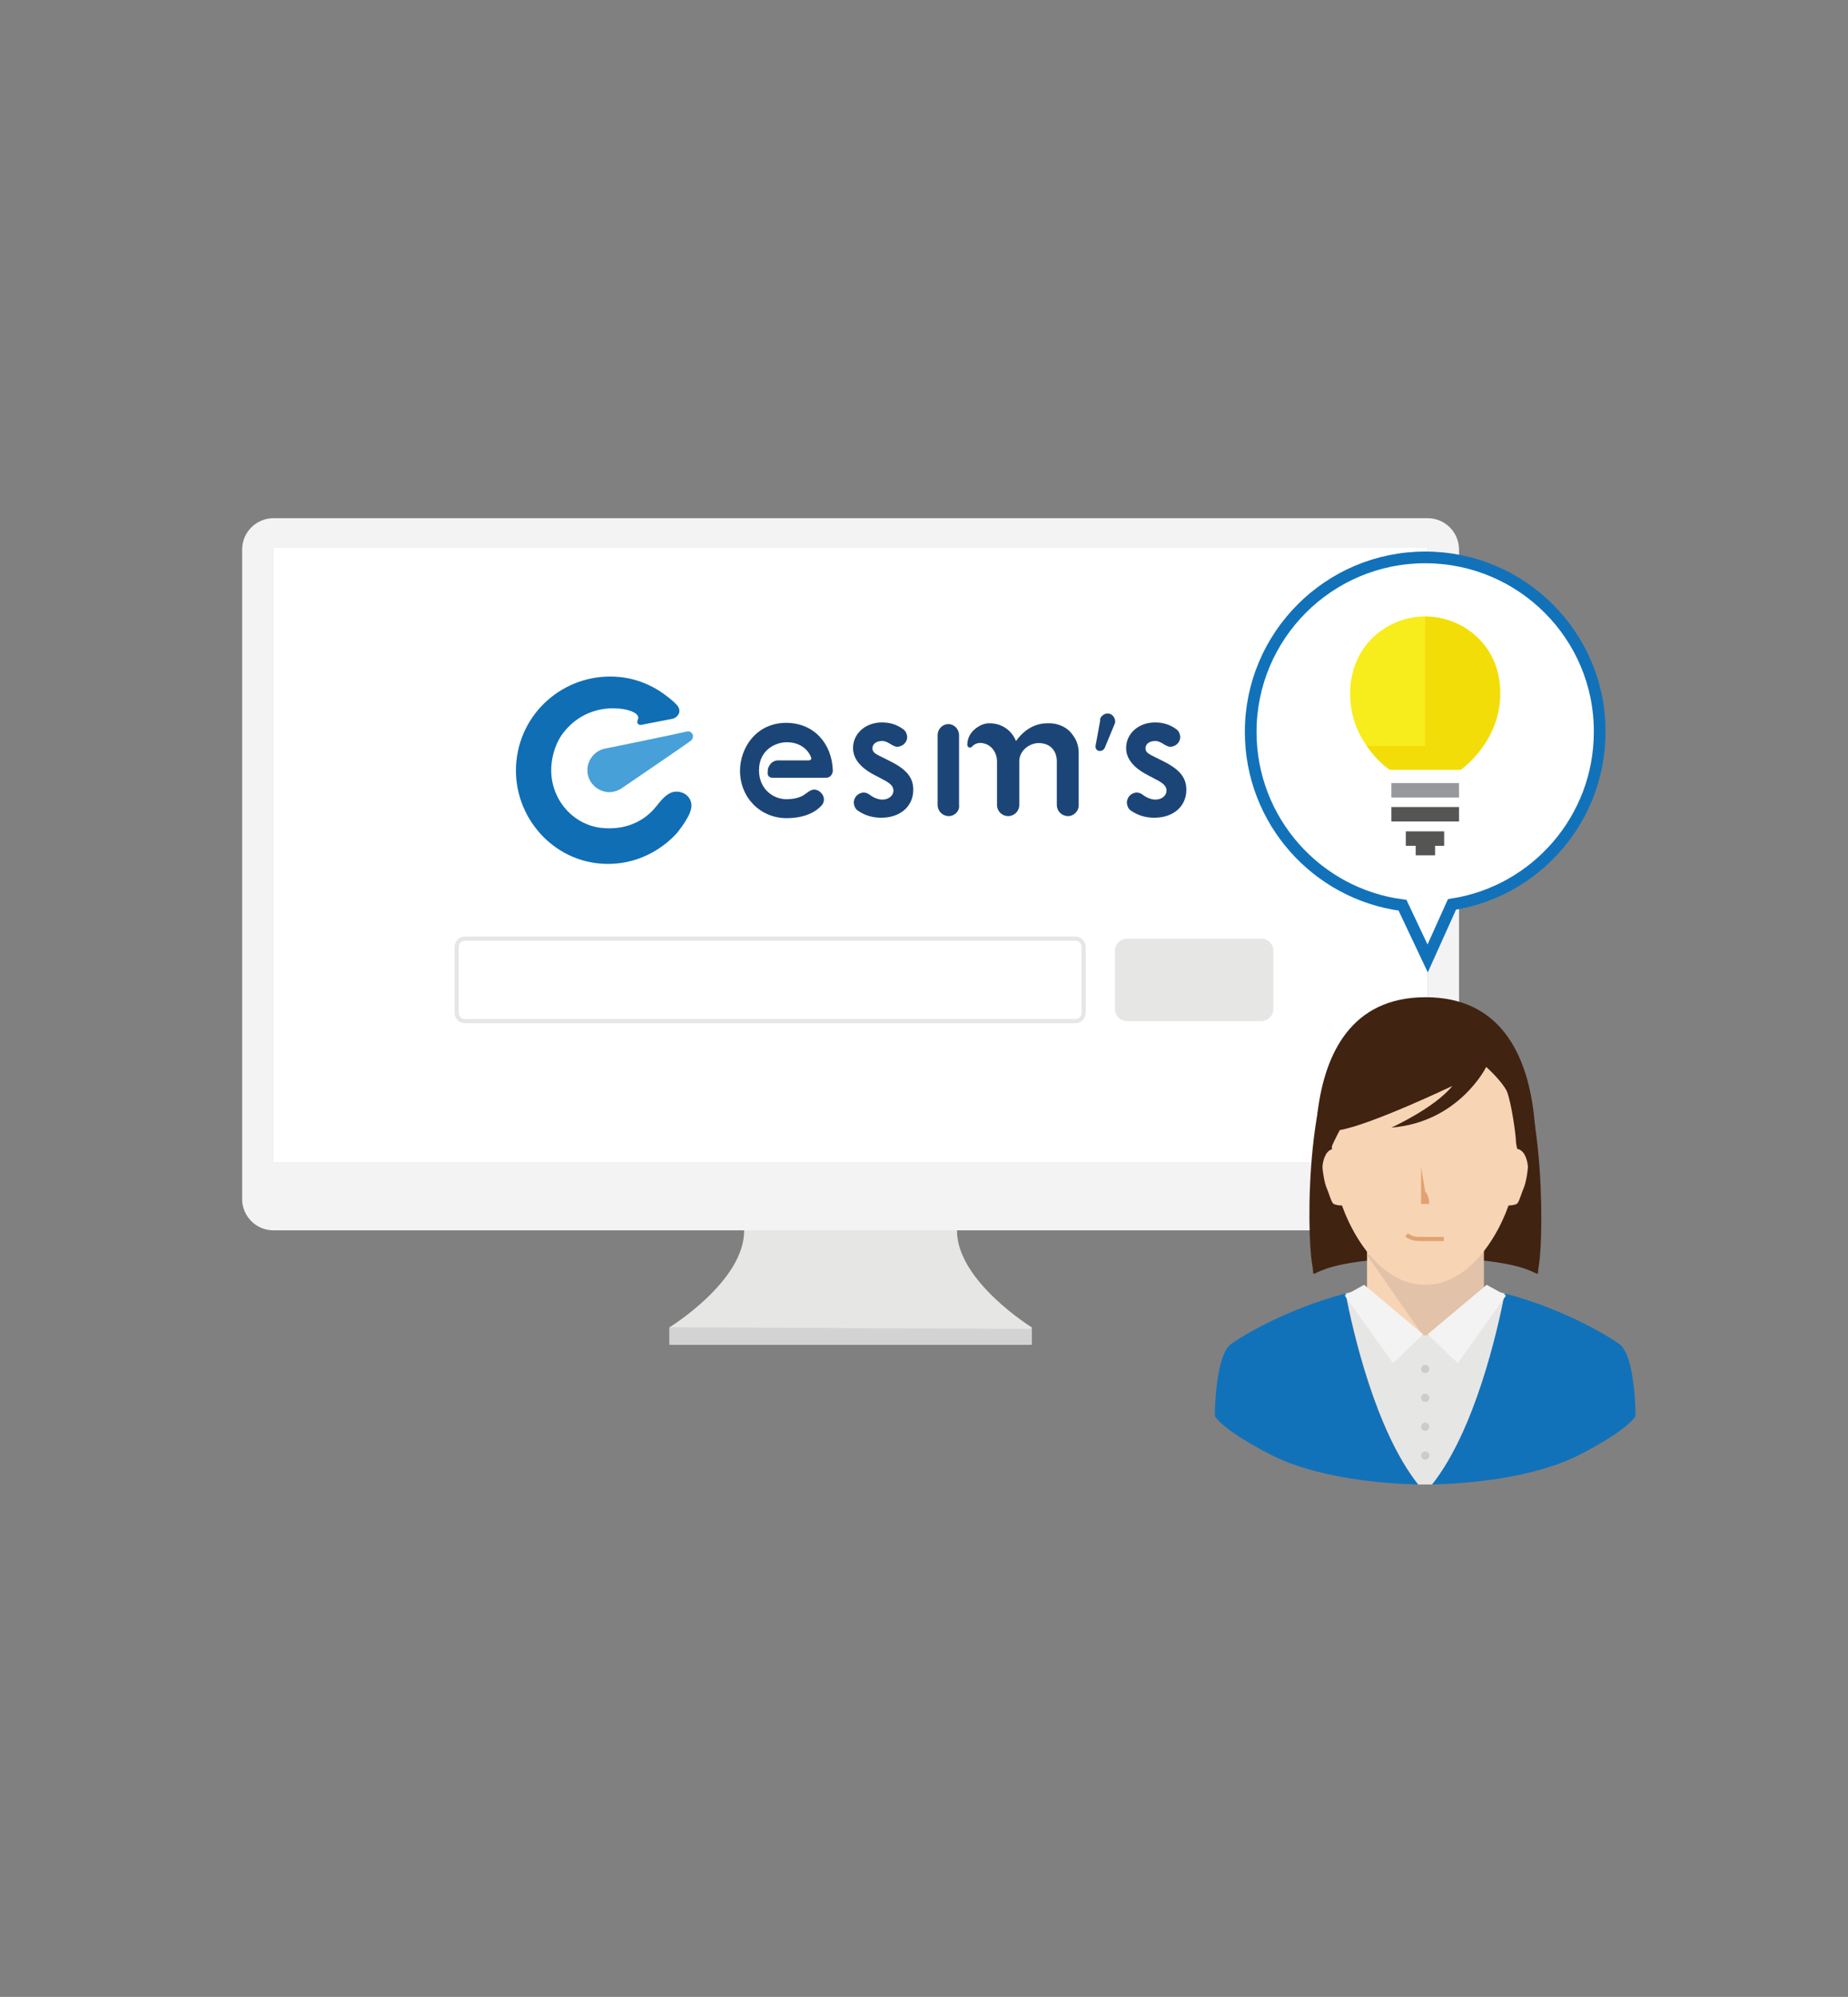 <?xml version="1.0" encoding="utf-8"?>
<!-- Generator: Adobe Illustrator 24.1.0, SVG Export Plug-In . SVG Version: 6.00 Build 0)  -->
<svg version="1.1" id="Layer_1" xmlns="http://www.w3.org/2000/svg" xmlns:xlink="http://www.w3.org/1999/xlink" x="0px" y="0px"
	 viewBox="0 0 448 484" style="enable-background:new 0 0 448 484;" xml:space="preserve">
<rect x="0" y="0" width="448" height="484" fill="#808080" stroke="none"/>
<style type="text/css">
	.st0{fill:#E6E6E5;}
	.st1{fill:#D3D3D3;}
	.st2{fill:#FFFFFF;}
	.st3{fill:#F3F3F3;}
	.st4{fill:#47A0D8;}
	.st5{fill:#106EB5;}
	.st6{fill:#1C4577;}
	.st7{fill:#412312;}
	.st8{fill:none;}
	.st9{fill:#1172BA;}
	.st10{fill:#F7D4B4;}
	.st11{fill:#E2C2A8;}
	.st12{fill:#E0A271;}
	.st13{fill:none;stroke:#E0A271;stroke-miterlimit:10;}
	.st14{fill:#CCCCCC;}
	.st15{fill:#FFFFFF;stroke:#1172BA;stroke-width:2.835;stroke-miterlimit:10;}
	.st16{fill:#96989B;}
	.st17{fill:#555554;}
	.st18{fill:#F7EC1C;}
	.st19{fill:#F3DD09;}
	.st20{fill:#FFFFFF;stroke:#E6E6E5;stroke-miterlimit:10;}
</style>
<g>
	<path class="st0" d="M232,298.3v-5.1h-6.2h-39.2h-6.2v5.1c0,12.3-18.1,23.4-18.1,23.4v4.2h24.3h39.2h24.3v-4.2
		C250.1,321.7,232,310.5,232,298.3z"/>
	<polygon class="st1" points="162.3,325.9 186.6,325.9 225.8,325.9 250.1,325.9 250.1,322.1 162.3,321.7 	"/>
	<rect x="66.3" y="132.8" class="st2" width="279.8" height="149"/>
	<path class="st3" d="M346.1,125.6H66.3c-4.2,0-7.6,3.4-7.6,7.6v157.4c0,4.2,3.4,7.6,7.6,7.6h279.8c4.2,0,7.6-3.4,7.6-7.6V133.2
		C353.7,129,350.3,125.6,346.1,125.6z M346.1,281.8H66.3v-149h279.8V281.8z"/>
	<rect x="66.3" y="132.8" class="st2" width="279.8" height="149"/>
	<g>
		<g>
			<path class="st4" d="M146.4,181.5L146.4,181.5L146.4,181.5c-2.3,0.6-4,2.7-4,5.2c0,2.9,2.4,5.2,5.2,5.3c1.1,0,2-0.3,2.9-0.8l0,0
				l0,0c0.1-0.1,15.9-10.8,17-11.7c0.4-0.3,0.5-0.8,0.5-1.2c-0.1-0.6-0.7-1.2-1.5-1C165,177.7,146.5,181.5,146.4,181.5z"/>
			<path class="st5" d="M167.6,194.8c-0.2-1.4-1.2-2.2-1.8-2.5c-0.6-0.3-2-0.8-3.5,0c-0.7,0.4-1.4,0.9-2.7,2.5
				c-0.8,1-4.6,6.6-13.4,5.9c-7.5-0.6-13.3-7.5-12.5-15.5c0.2-2.1,0.9-4.5,2.1-6.5c2.1-3.3,6-6.6,11.8-7c1.8-0.1,3.7,0.1,4.9,0.5
				c0.8,0.2,1.4,0.6,1.7,0.8c0.2,0.2,0.4,0.4,0.5,0.7c0.1,0.3,0,0.6-0.1,0.8c0,0-0.1,0.2-0.1,0.5c0,0.2,0.1,0.5,0.4,0.6
				c0.1,0.1,0.4,0.1,0.6,0.1c0.3-0.1,3-0.6,3.5-0.7c0,0,0,0,0,0c2.1-0.4,4.1-0.8,4.1-0.8c0.7-0.2,1.1-0.6,1.4-1.1
				c0.3-0.5,0.3-1.4-0.3-2.1c-0.9-1-1.8-1.7-2.2-2c-3-2.4-6.9-4.4-11.7-4.9c-12.5-1.3-23.8,7.7-25.1,20.3
				c-1.3,12.4,7.8,23.8,20.2,24.9c9.3,0.8,15.8-4.1,18.8-7.5C164.7,201.1,168,197.2,167.6,194.8z"/>
		</g>
		<g>
			<path class="st6" d="M258.9,197.8c-1.5,0-2.7-1.2-2.7-2.7v-10.6c0-2.4-1.5-4.4-4.4-4.4c-2.2,0-4.7,1.8-4.7,4.4l0,2.7v7.9
				c0,1.5-1.2,2.7-2.7,2.7c-1.5,0-2.7-1.2-2.7-2.7v-7.9c0-1.1,0-1.9,0-2.7c0-1.8-1-3.1-1.7-3.6c-0.6-0.5-1.3-0.7-1.9-0.8
				c-1.4-0.2-2.2,0.6-2.3,0.7c0,0-0.1,0.1-0.2,0.2c-0.1,0.1-0.3,0.2-0.4,0.2c-0.3,0-0.7-0.2-0.7-0.7c0-1.8,1-3.4,2.7-4.4
				c1.1-0.7,2.1-0.8,2.6-0.8c3.5,0,5.6,2.1,6.5,4.3c3.2-4.4,6.8-4.3,8-4.3c2.7,0,4.6,1.3,5.5,2.5c0.5,0.7,1.7,2,1.7,4.7v12.5
				C261.6,196.5,260.4,197.8,258.9,197.8z"/>
			<path class="st6" d="M230,197.8c-1.5,0-2.7-1.2-2.7-2.7v-16.9c0-1.5,1.2-2.7,2.6-2.7s2.6,1.2,2.6,2.7l0,16.9
				C232.7,196.5,231.5,197.8,230,197.8z"/>
			<path class="st6" d="M269,173c-0.5-0.1-1-0.1-1.4,0.2c-0.4,0.2-0.8,0.6-0.9,1.1c0,0,0,0.1,0,0.1l0,0.2c0,0,0,0,0,0.1l-1.1,6
				c-0.1,0.6,0.2,1.2,0.8,1.3c0.1,0,0.2,0,0.3,0c0.5,0,0.9-0.3,1.1-0.7l2.4-5.8c0-0.1,0-0.1,0.1-0.2C270.5,174.4,270,173.3,269,173z
				 M266.7,174.7L266.7,174.7L266.7,174.7L266.7,174.7z"/>
			<path class="st6" d="M213.6,198.2c-2.1,0-4-0.6-5.6-1.7c-0.6-0.4-0.9-1-1-1.7c-0.1-0.7,0.2-1.4,0.6-1.9c0.5-0.5,1.1-0.8,1.8-0.8
				c0.5,0,1,0.2,1.4,0.5c1,0.8,2.2,1.2,3.1,1.2c1.6,0,2.7-1,2.7-2.2c0-1.1-1-1.9-2.6-2.7l-1.9-1c-3.5-1.8-5.3-4-5.3-6.6
				c0-3.5,3-6.2,7-6.2c1.9,0,3.6,0.5,5.1,1.6c0.6,0.4,0.9,1,1,1.7c0.1,0.7-0.2,1.4-0.7,1.9c-0.4,0.4-1.1,0.7-1.7,0.7
				c-0.4,0-0.8-0.2-1.2-0.4c-0.8-0.5-1.6-1-2.4-1c-1.6,0-2.4,0.8-2.4,1.8c0,1,0.9,1.4,2.1,2l2.2,1.1c4,2,5.6,4,5.6,6.9
				C221.4,195.5,218.2,198.2,213.6,198.2z"/>
			<path class="st6" d="M279.8,198.2c-2.1,0-4-0.6-5.6-1.7c-0.6-0.4-0.9-1-1-1.7c-0.1-0.7,0.2-1.4,0.6-1.9c0.5-0.5,1.1-0.8,1.8-0.8
				c0.5,0,1,0.2,1.4,0.5c1,0.8,2.2,1.2,3.1,1.2c1.6,0,2.7-1,2.7-2.2c0-1.1-1-1.9-2.6-2.7l-1.9-1c-3.5-1.8-5.3-4-5.3-6.6
				c0-3.5,3-6.2,7-6.2c1.9,0,3.6,0.5,5.1,1.6c0.6,0.4,0.9,1,1,1.7c0.1,0.7-0.2,1.4-0.7,1.9c-0.4,0.4-1.1,0.7-1.7,0.7
				c-0.4,0-0.8-0.2-1.2-0.4c-0.8-0.5-1.6-1-2.4-1c-1.6,0-2.4,0.8-2.4,1.8c0,1,0.9,1.4,2.1,2l2.2,1.1c4,2,5.6,4,5.6,6.9
				C287.6,195.5,284.4,198.2,279.8,198.2z"/>
			<g>
				<path class="st6" d="M190.6,175.2c-7.3,0-11.2,6.1-11.2,11.6c0,6.6,5,11.5,11.3,11.5c5.4,0,7.7-2.3,8.2-2.8
					c0.9-0.8,1.1-1.9,0.5-2.9c-0.9-1.3-2.1-1.5-3.1-0.9c-0.6,0.4-1,0.7-1.6,1.1c-0.9,0.5-2.1,0.9-4.1,0.9c-3.2,0-6.6-2.5-6.6-7
					c0-5,4.1-6.8,6.7-6.8c3.1,0,5.1,1.6,5.9,3.6c0.2,0.4,0,0.8-0.6,0.8c-1.3,0-5.5,0-7.3,0c-0.9,0-1.6,0.4-2,1
					c-0.3,0.4-0.4,0.7-0.5,0.9c-0.1,0.5-0.1,1-0.1,1.4c0.1,0.6,0.6,0.9,1.1,0.9c0.5,0,1.3,0,2.2,0c3.8,0,10.9,0,10.9,0
					c1.2,0,1.6-1.2,1.6-1.7C201.7,180.1,197.2,175.2,190.6,175.2z"/>
			</g>
		</g>
	</g>
	<g>
		<path class="st7" d="M362.6,249.9c-10.2-6.7-23.9-6.7-34.1,0c-12.1,7.8-11.8,49-10.4,56.5c1.1,6-4-1.5,27.5-1.5s26.4,7.5,27.5,1.5
			C374.3,298.9,374.6,257.7,362.6,249.9z"/>
		<g>
			<path class="st8" d="M343.8,359.9c0.3,0.3,0.5,0.7,0.8,1c0.3,0,0.6,0,0.9,0s0.6,0,0.9,0c0.3-0.3,0.5-0.7,0.8-1
				c-0.6,0-1.2,0-1.7,0S344.4,359.9,343.8,359.9z"/>
			<path class="st9" d="M298.5,325.7c-4,2.8-4,17.5-4,17.5s1.4,3.1,13.4,9.3c11.2,5.8,27.4,7.1,35.9,7.3
				c-10.5-13.2-15.9-37.2-17.6-46.3C312.1,317.2,301.3,323.7,298.5,325.7z"/>
			<path class="st0" d="M345.5,310.9c-6.8,0-13.4,1.1-19.3,2.6c1.8,9.1,7.2,33.1,17.6,46.3c0.6,0,1.2,0,1.7,0s1.1,0,1.7,0
				c10.5-13.2,15.9-37.2,17.6-46.3C358.9,312,352.3,310.9,345.5,310.9z"/>
			<path class="st9" d="M392.5,325.7c-2.8-2-13.6-8.5-27.7-12.2c-1.8,9.1-7.2,33.1-17.6,46.3c8.5-0.2,24.7-1.5,35.9-7.3
				c12-6.2,13.4-9.3,13.4-9.3S396.5,328.5,392.5,325.7z"/>
		</g>
		<g>
			<g>
				<g>
					<path class="st10" d="M331.3,314.6c0,0,0,9.1,14.2,9.1c14.2,0,14.2-9.1,14.2-9.1v-17.9h-28.3V314.6z"/>
				</g>
			</g>
			<g>
				<path class="st11" d="M359.7,315.6v-17.2l-28.3,5.8l13.5,19.4c0.2,0,0.4,0,0.6,0C359.7,323.7,359.7,315.6,359.7,315.6z"/>
			</g>
		</g>
		<path class="st10" d="M361,248.6c-9.3-6.5-21.7-6.5-31,0c-11,7.6-7,32.3-5.8,39.5c1,5.9,8.3,23.3,21.3,23.3s20.4-17.4,21.3-23.3
			C368.1,280.8,372,256.2,361,248.6z"/>
		<path class="st7" d="M360.3,258.6c0,0-6.6,13.4-23,14.7c0,0,10.4-4.7,14.8-10.1c0,0-19.7,9.4-27.3,10.7c0,0-4.4,8-4.4,12.1
			s0,10.7,0,10.7s-10.9-55,25.2-55s25.2,55,25.2,55l-1.1-10.7c0,0-2.2-8-2.2-9.4s-1.1-9.4-2.2-12.1
			C364.1,262,360.3,258.6,360.3,258.6z"/>
		<g>
			<path class="st10" d="M326.3,292.2c0,0-2.7,0.1-3.2-0.6c-0.5-0.7-0.9-2.3-1.5-3.7c-0.6-1.4-1-4.4-1-5s0.3-3,1.6-4
				c1.4-1,1.9,0,1.9,0L326.3,292.2z"/>
			<path class="st10" d="M364.7,292.2c0,0,2.7,0.1,3.2-0.6s0.9-2.3,1.5-3.7c0.6-1.4,1-4.4,1-5s-0.3-3-1.6-4c-1.4-1-1.9,0-1.9,0
				L364.7,292.2z"/>
		</g>
		<path class="st12" d="M344.5,282.8v9h2c0,0,0-2-1-3L344.5,282.8z"/>
		<path class="st13" d="M341,299.3c0,0,1,1,3,1s6,0,6,0"/>
		<circle class="st14" cx="345.5" cy="331.8" r="1"/>
		<circle class="st14" cx="345.5" cy="338.8" r="1"/>
		<circle class="st14" cx="345.5" cy="345.8" r="1"/>
		<circle class="st14" cx="345.5" cy="352.8" r="1"/>
		<g>
			<polygon class="st3" points="330.7,311.4 326,314 337.7,330.4 345,323.4 			"/>
			<polygon class="st3" points="360.4,311.4 365.1,314 353.4,330.4 346.1,323.4 			"/>
		</g>
	</g>
	<path class="st15" d="M345.5,135.1c-23.4,0-42.3,19-42.3,42.3c0,21.5,16,39.3,36.8,42l6.1,12.9l5.9-13.1
		c20.3-3.1,35.8-20.7,35.8-41.8C387.9,154.1,368.9,135.1,345.5,135.1z"/>
	<g>
		<rect x="337.3" y="189.8" class="st16" width="16.4" height="3.5"/>
		<rect x="337.3" y="195.6" class="st17" width="16.4" height="3.5"/>
		<g>
			<rect x="340.8" y="201.5" class="st17" width="9.3" height="3.5"/>
			<rect x="343.2" y="203.8" class="st17" width="4.7" height="3.5"/>
		</g>
		<g>
			<path class="st18" d="M345.5,149.4c-8.9,0-18.2,6.8-18.2,18.8c0,5.3,1.9,9.6,4.1,12.7h14.2V149.4z"/>
			<path class="st19" d="M345.5,149.4v31.4h-14.2c2.6,3.8,5.6,5.8,5.6,5.8h8.6h8.6c0,0,9.6-6.6,9.6-18.5
				C363.8,156.2,354.4,149.4,345.5,149.4z"/>
		</g>
	</g>
	<path class="st20" d="M260.7,247.5h-148c-1.1,0-2-0.9-2-2v-16c0-1.1,0.9-2,2-2h148c1.1,0,2,0.9,2,2v16
		C262.7,246.6,261.8,247.5,260.7,247.5z"/>
	<path class="st0" d="M305.7,247.5h-32.4c-1.7,0-3-1.3-3-3v-14c0-1.7,1.3-3,3-3h32.4c1.7,0,3,1.3,3,3v14
		C308.7,246.1,307.4,247.5,305.7,247.5z"/>
</g>
</svg>
